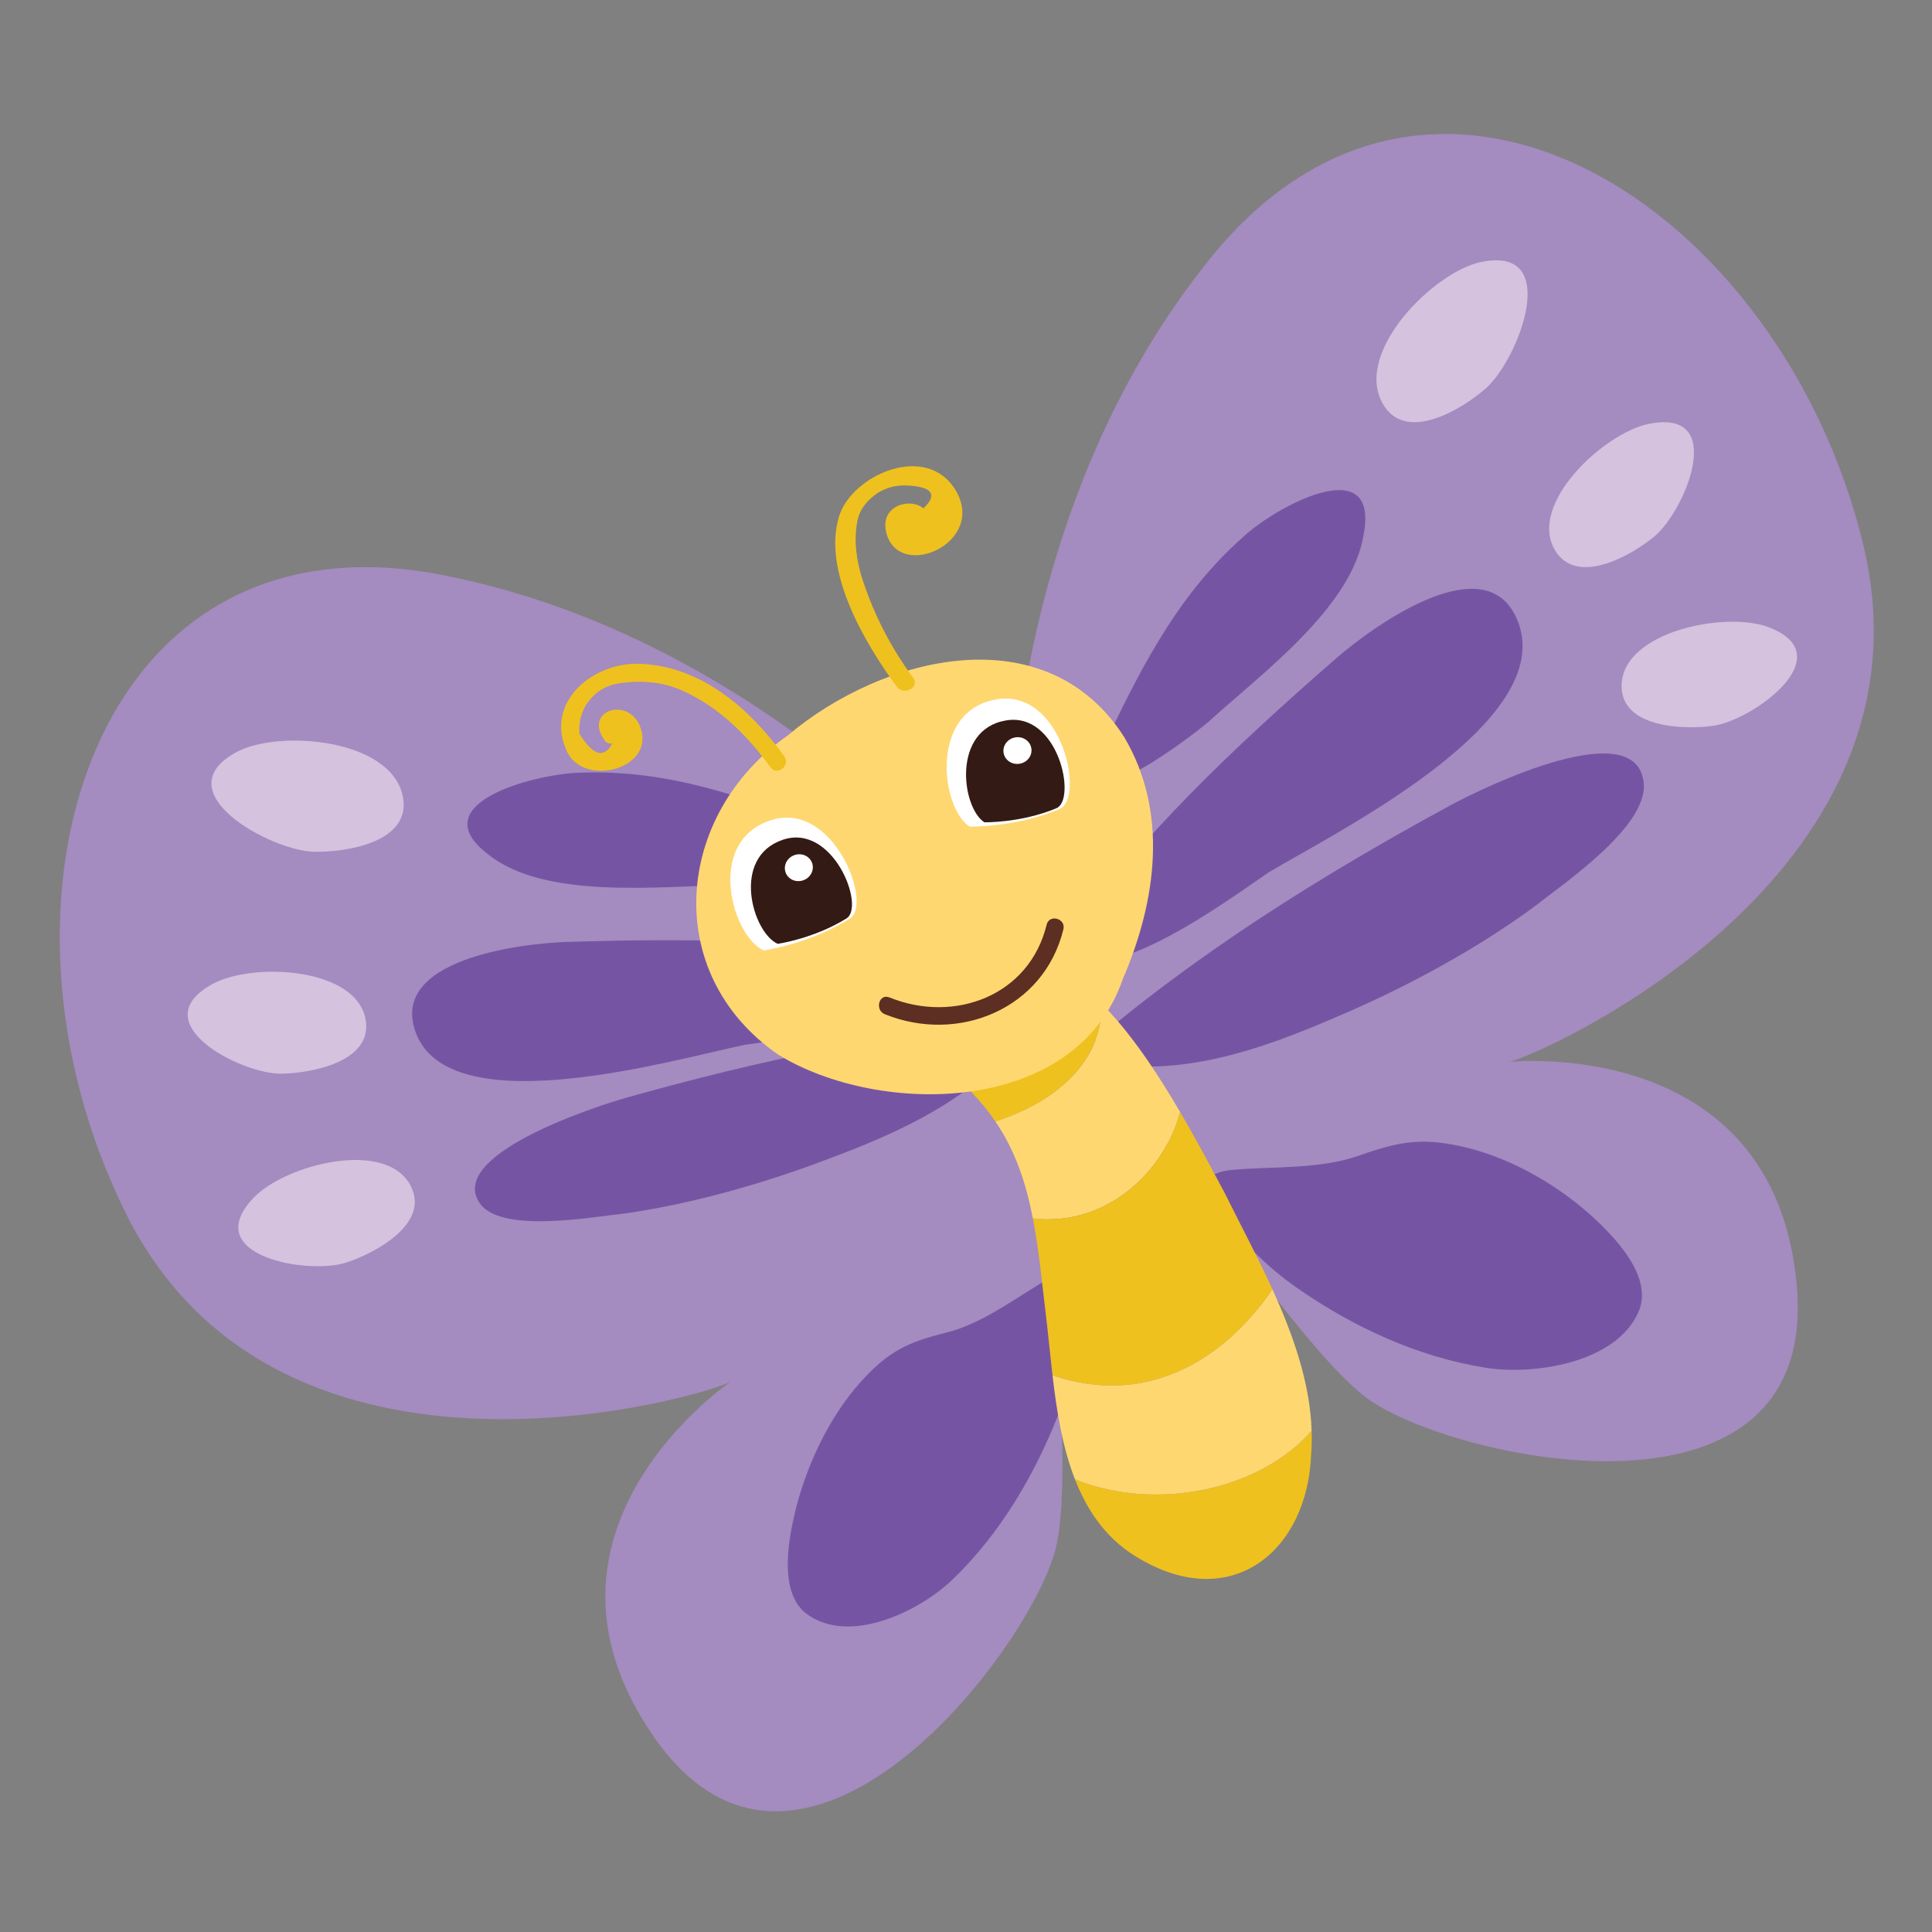 <?xml version="1.0" encoding="utf-8"?>
<!-- Generator: Adobe Illustrator 16.0.0, SVG Export Plug-In . SVG Version: 6.00 Build 0)  -->
<!DOCTYPE svg PUBLIC "-//W3C//DTD SVG 1.1//EN" "http://www.w3.org/Graphics/SVG/1.1/DTD/svg11.dtd">
<svg version="1.1" id="Layer_1" xmlns="http://www.w3.org/2000/svg" xmlns:xlink="http://www.w3.org/1999/xlink" x="0px" y="0px"
	 width="274px" height="274px" viewBox="0 0 274 274" enable-background="new 0 0 274 274" xml:space="preserve">
<rect x="0" y="0" width="274" height="274" fill="#808080" stroke="none"/>
<g>
	<g>
		<g>
			<g>
				<path fill="#A48BC0" d="M143.441,133.015c0,0-31.41-41.944-80.895-51.504c-49.484-9.563-66.619,46.505-44.681,90.603
					c21.938,44.098,83.083,25.558,85.78,23.825c0,0-31.334,21.162-10.835,50.503c20.499,29.34,52.162-10.904,56.732-26.146
					C154.109,205.051,143.441,133.015,143.441,133.015z"/>
			</g>
		</g>
	</g>
	<path fill="#7555A3" d="M122.17,195.867c-4.667,5.139-7.981,12.344-9.516,19.007c-0.934,4.055-2.129,11.188,1.802,14.048
		c6.151,4.47,16.079-0.532,20.615-4.887c6.816-6.544,11.703-14.936,15.082-23.568c1.321-3.376,2.148-6.561,2.762-10.129
		c0.698-4.036,2.787-12.911-3.789-9.223c-4.732,2.655-9.567,6.549-14.928,7.879C128.853,190.321,126.069,191.575,122.17,195.867z"/>
	<path fill="#D4C2DE" d="M57.13,112.939c-1.653-8.204-17.592-9.498-23.561-6.294c-10.514,5.646,4.849,14.021,10.957,14.156
		C49.021,120.9,58.448,119.477,57.13,112.939z"/>
	<path fill="#D4C2DE" d="M51.863,144.638c-1.288-7.508-16.101-8.205-21.764-5.068c-9.972,5.526,4.085,12.767,9.774,12.702
		C44.06,152.224,52.888,150.623,51.863,144.638z"/>
	<path fill="#D4C2DE" d="M58.259,168.206c-3.469-6.782-17.816-3.031-22.285,1.654c-7.87,8.249,7.708,10.967,13.118,9.208
		C53.074,177.773,61.022,173.611,58.259,168.206z"/>
	<g>
		<g>
			<g>
				<path fill="#A48BC0" d="M143.001,128.145c0,0-3.019-52.313,28.651-91.519c31.671-39.205,80.91-7.384,92.561,40.472
					c11.649,47.856-47.049,73.092-50.228,73.505c0,0,37.596-4.016,40.834,31.629c3.24,35.646-46.908,25.285-60.226,16.576
					C181.274,190.098,143.001,128.145,143.001,128.145z"/>
			</g>
		</g>
		<g>
			<path fill="#7555A3" d="M157.285,104.232c4.925-10.3,10.176-20.288,19.039-28.091c4.268-4.058,19.367-12.486,17.068-0.313
				c-1.641,10.3-14.441,19.665-21.991,26.53c-3.282,2.81-21.664,16.542-16.085,3.122L157.285,104.232z"/>
		</g>
		<g>
			<path fill="#7555A3" d="M150.771,133.89c11.153-15.576,24.104-27.767,38.852-40.632c4.676-4.063,21.942-16.931,25.899-4.403
				c4.317,14.223-26.619,29.459-35.612,34.876c-5.035,3.387-23.022,16.931-29.139,11.512V133.89z"/>
		</g>
		<g>
			<path fill="#7555A3" d="M153.372,149.235c16.023-13.888,34.233-25.215,52.445-35.081c4.735-2.558,26.588-13.155,27.315-2.924
				c0.366,6.212-11.653,14.251-15.296,17.175c-8.377,6.211-18.574,11.693-28.043,15.713c-10.927,4.75-24.038,9.5-36.058,5.846
				L153.372,149.235z"/>
		</g>
		<g>
			<path fill="#7555A3" d="M115.972,117.136c-10.584-4.197-21.22-7.935-33.24-7.563c-5.985-0.042-23.277,4.186-13.515,11.579
				c8.025,6.467,24.139,4.521,34.522,4.367c4.398-0.198,27.725-2.779,14.586-8.825L115.972,117.136z"/>
		</g>
		<g>
			<path fill="#7555A3" d="M132.425,136.709c-17.337-3.557-33.909-3.673-52.169-3.117c-5.781,0.187-25.833,2.333-21.086,13.356
				c5.512,12.4,36.722,3.236,46.391,1.244c5.627-0.875,26.601-3.016,27.682-10.561L132.425,136.709z"/>
		</g>
		<g>
			<path fill="#7555A3" d="M145.483,145.042c-19.029,1.239-38.164,5.451-56.479,10.586c-4.758,1.34-26.042,8.285-20.832,15.188
				c3.218,4.145,16.161,1.718,20.356,1.291c9.362-1.308,19.594-4.211,28.497-7.582c10.336-3.818,22.206-8.998,28.61-18.796
				L145.483,145.042z"/>
		</g>
		<path fill="#7555A3" d="M207.577,162.659c7.049,1.62,13.956,5.777,18.935,10.514c3.026,2.882,7.942,8.213,5.848,12.921
			c-3.28,7.364-15.107,8.926-21.616,7.891c-9.78-1.554-18.771-5.796-26.499-11.121c-3.023-2.082-5.489-4.291-7.964-6.948
			c-2.8-3.005-9.469-9.287-1.436-10.004c5.779-0.517,12.319-0.046,17.973-2.048C198.451,161.868,201.688,161.304,207.577,162.659z"
			/>
	</g>
	<g>
		<path fill="#EFC11E" d="M156.236,142.335c-2.732-2.748-5.624-4.86-8.626-5.788l-14.368,14.425
			c3.448,2.554,5.997,5.243,7.933,8.089C148.708,156.634,156.404,151.256,156.236,142.335z"/>
	</g>
	<g>
		<path fill="#FFD771" d="M167.36,157.692c-3.198-5.467-6.961-11.17-11.124-15.357c0.168,8.921-7.528,14.299-15.061,16.726
			c2.854,4.201,4.338,8.756,5.306,13.738C156.778,174.03,165.104,166.296,167.36,157.692z"/>
	</g>
	<g>
		<path fill="#EFC11E" d="M180.456,182.857c-2.193-4.818-4.69-9.458-6.817-13.764c-1.674-3.112-3.813-7.189-6.278-11.401
			c-2.257,8.604-10.582,16.338-20.879,15.106c0.909,4.689,1.361,9.755,2.034,15.286c0.25,2.221,0.475,4.567,0.751,6.955
			C162.424,199.556,173.477,193.063,180.456,182.857z"/>
	</g>
	<g>
		<path fill="#EFC11E" d="M152.459,209.815c1.849,4.729,4.73,8.825,9.469,11.425c12.961,7.388,23.513-1.386,24.023-15.016
			c0.088-1.102,0.1-2.207,0.065-3.313C178.693,211.335,163.986,214.438,152.459,209.815z"/>
	</g>
	<g>
		<path fill="#FFD771" d="M180.456,182.857c-6.979,10.206-18.032,16.698-31.189,12.183c0.579,5.004,1.4,10.188,3.192,14.775
			c11.527,4.622,26.234,1.52,33.558-6.903C185.803,196.144,183.411,189.338,180.456,182.857z"/>
	</g>
	<path fill="#FFD771" d="M159.48,104.61c-10.982-17.368-34.162-11.772-47.75-0.315c-16.092,11.246-18.01,33.786-1.332,45.295
		c14.389,8.792,42.152,8.632,48.834-10.716C164.07,127.628,165.683,115.131,159.48,104.61z"/>
	<path fill="#EFC11E" d="M109.267,108.822c-3.27-4.517-7.198-8.432-12.311-10.799c-2.791-1.292-5.816-1.569-8.831-1.159
		c-2.213,0.301-3.613,1.172-4.904,2.939c-0.809,1.291-1.16,2.707-1.051,4.247c2.381,3.865,4.209,3.641,5.488-0.679
		c0.914,1.327-1.036,2.913-1.958,1.578c-2.912-4.22,3.266-6.093,5.002-2.098c2.648,6.097-7.852,8.977-10.302,3.716
		c-3.222-6.915,3.602-12.591,10.128-12.431c8.807,0.217,15.764,6.293,20.696,13.109
		C112.171,108.553,110.218,110.137,109.267,108.822L109.267,108.822z"/>
	<path fill="#EFC11E" d="M129.515,96.143c-3.134-4.249-5.555-8.943-7.164-13.877c-0.885-2.716-1.307-5.579-0.755-8.389
		c0.337-1.711,1.479-3.036,2.958-4.016c1.29-0.769,2.703-1.104,4.236-1.005c4.37,0.263,4.38,1.917,0.033,4.958
		c-0.531,1.548,2.054,2.229,2.582,0.692c1.481-4.317-6.979-4.231-5.72,0.989c1.694,7.031,14.265,1.542,9.876-5.91
		c-4.082-6.929-14.7-2.272-16.546,3.602c-2.44,7.771,3.639,18.058,8.173,24.205C128.162,98.714,130.501,97.481,129.515,96.143
		L129.515,96.143z"/>
	<path fill="#D4C2DE" d="M196.052,57.163c-4.023-7.338,7.328-18.601,13.957-19.998c11.677-2.459,5.33,13.845,0.747,17.886
		C207.383,58.025,199.26,63.013,196.052,57.163z"/>
	<path fill="#D4C2DE" d="M220.512,78.005c-3.856-6.57,7.02-16.653,13.372-17.903c11.185-2.204,5.104,12.393,0.713,16.01
		C231.366,78.775,223.584,83.241,220.512,78.005z"/>
	<path fill="#D4C2DE" d="M229.977,97.178c0.152-7.617,14.695-10.518,20.764-8.259c10.686,3.978-2.136,13.233-7.771,14.019
		C238.824,103.516,229.854,103.247,229.977,97.178z"/>
	<g>
		<path fill="#FFFFFF" d="M137.505,117.228c0,0,6.445,0.16,12.765-2.487c3.635-1.519,0.36-17.15-8.958-15.551
			C131.701,100.83,133.461,114.622,137.505,117.228z"/>
		<path fill="#341A14" d="M139.604,116.618c0,0,5.162,0.122,10.217-1.992c2.912-1.22,0.286-13.726-7.171-12.45
			C134.96,103.493,136.369,114.53,139.604,116.618z"/>
		<path fill="#FFFFFF" d="M146.265,106.111c0.175,1.029-0.561,2.019-1.646,2.2c-1.085,0.191-2.112-0.496-2.286-1.525
			c-0.177-1.037,0.561-2.018,1.646-2.205C145.063,104.391,146.089,105.077,146.265,106.111z"/>
	</g>
	<g>
		<path fill="#FFFFFF" d="M108.322,134.792c0,0,6.387-0.879,12.2-4.506c3.343-2.085-2.402-16.986-11.341-13.91
			C99.956,119.542,103.911,132.87,108.322,134.792z"/>
		<path fill="#341A14" d="M110.296,133.854c0,0,5.112-0.711,9.764-3.608c2.678-1.672-1.924-13.594-9.079-11.137
			C103.601,121.644,106.765,132.312,110.296,133.854z"/>
		<path fill="#FFFFFF" d="M115.181,122.412c0.337,0.987-0.229,2.083-1.271,2.436c-1.042,0.362-2.167-0.148-2.502-1.138
			c-0.341-0.993,0.228-2.082,1.269-2.44C113.718,120.906,114.841,121.419,115.181,122.412z"/>
	</g>
	<path fill="#5C2F22" d="M125.479,143.832c10.437,4.238,22.593-0.755,25.332-12.037c0.375-1.544-2-2.197-2.375-0.654
		c-2.453,10.1-13.103,14.051-22.302,10.314C124.661,140.858,124.026,143.24,125.479,143.832L125.479,143.832z"/>
</g>
</svg>
